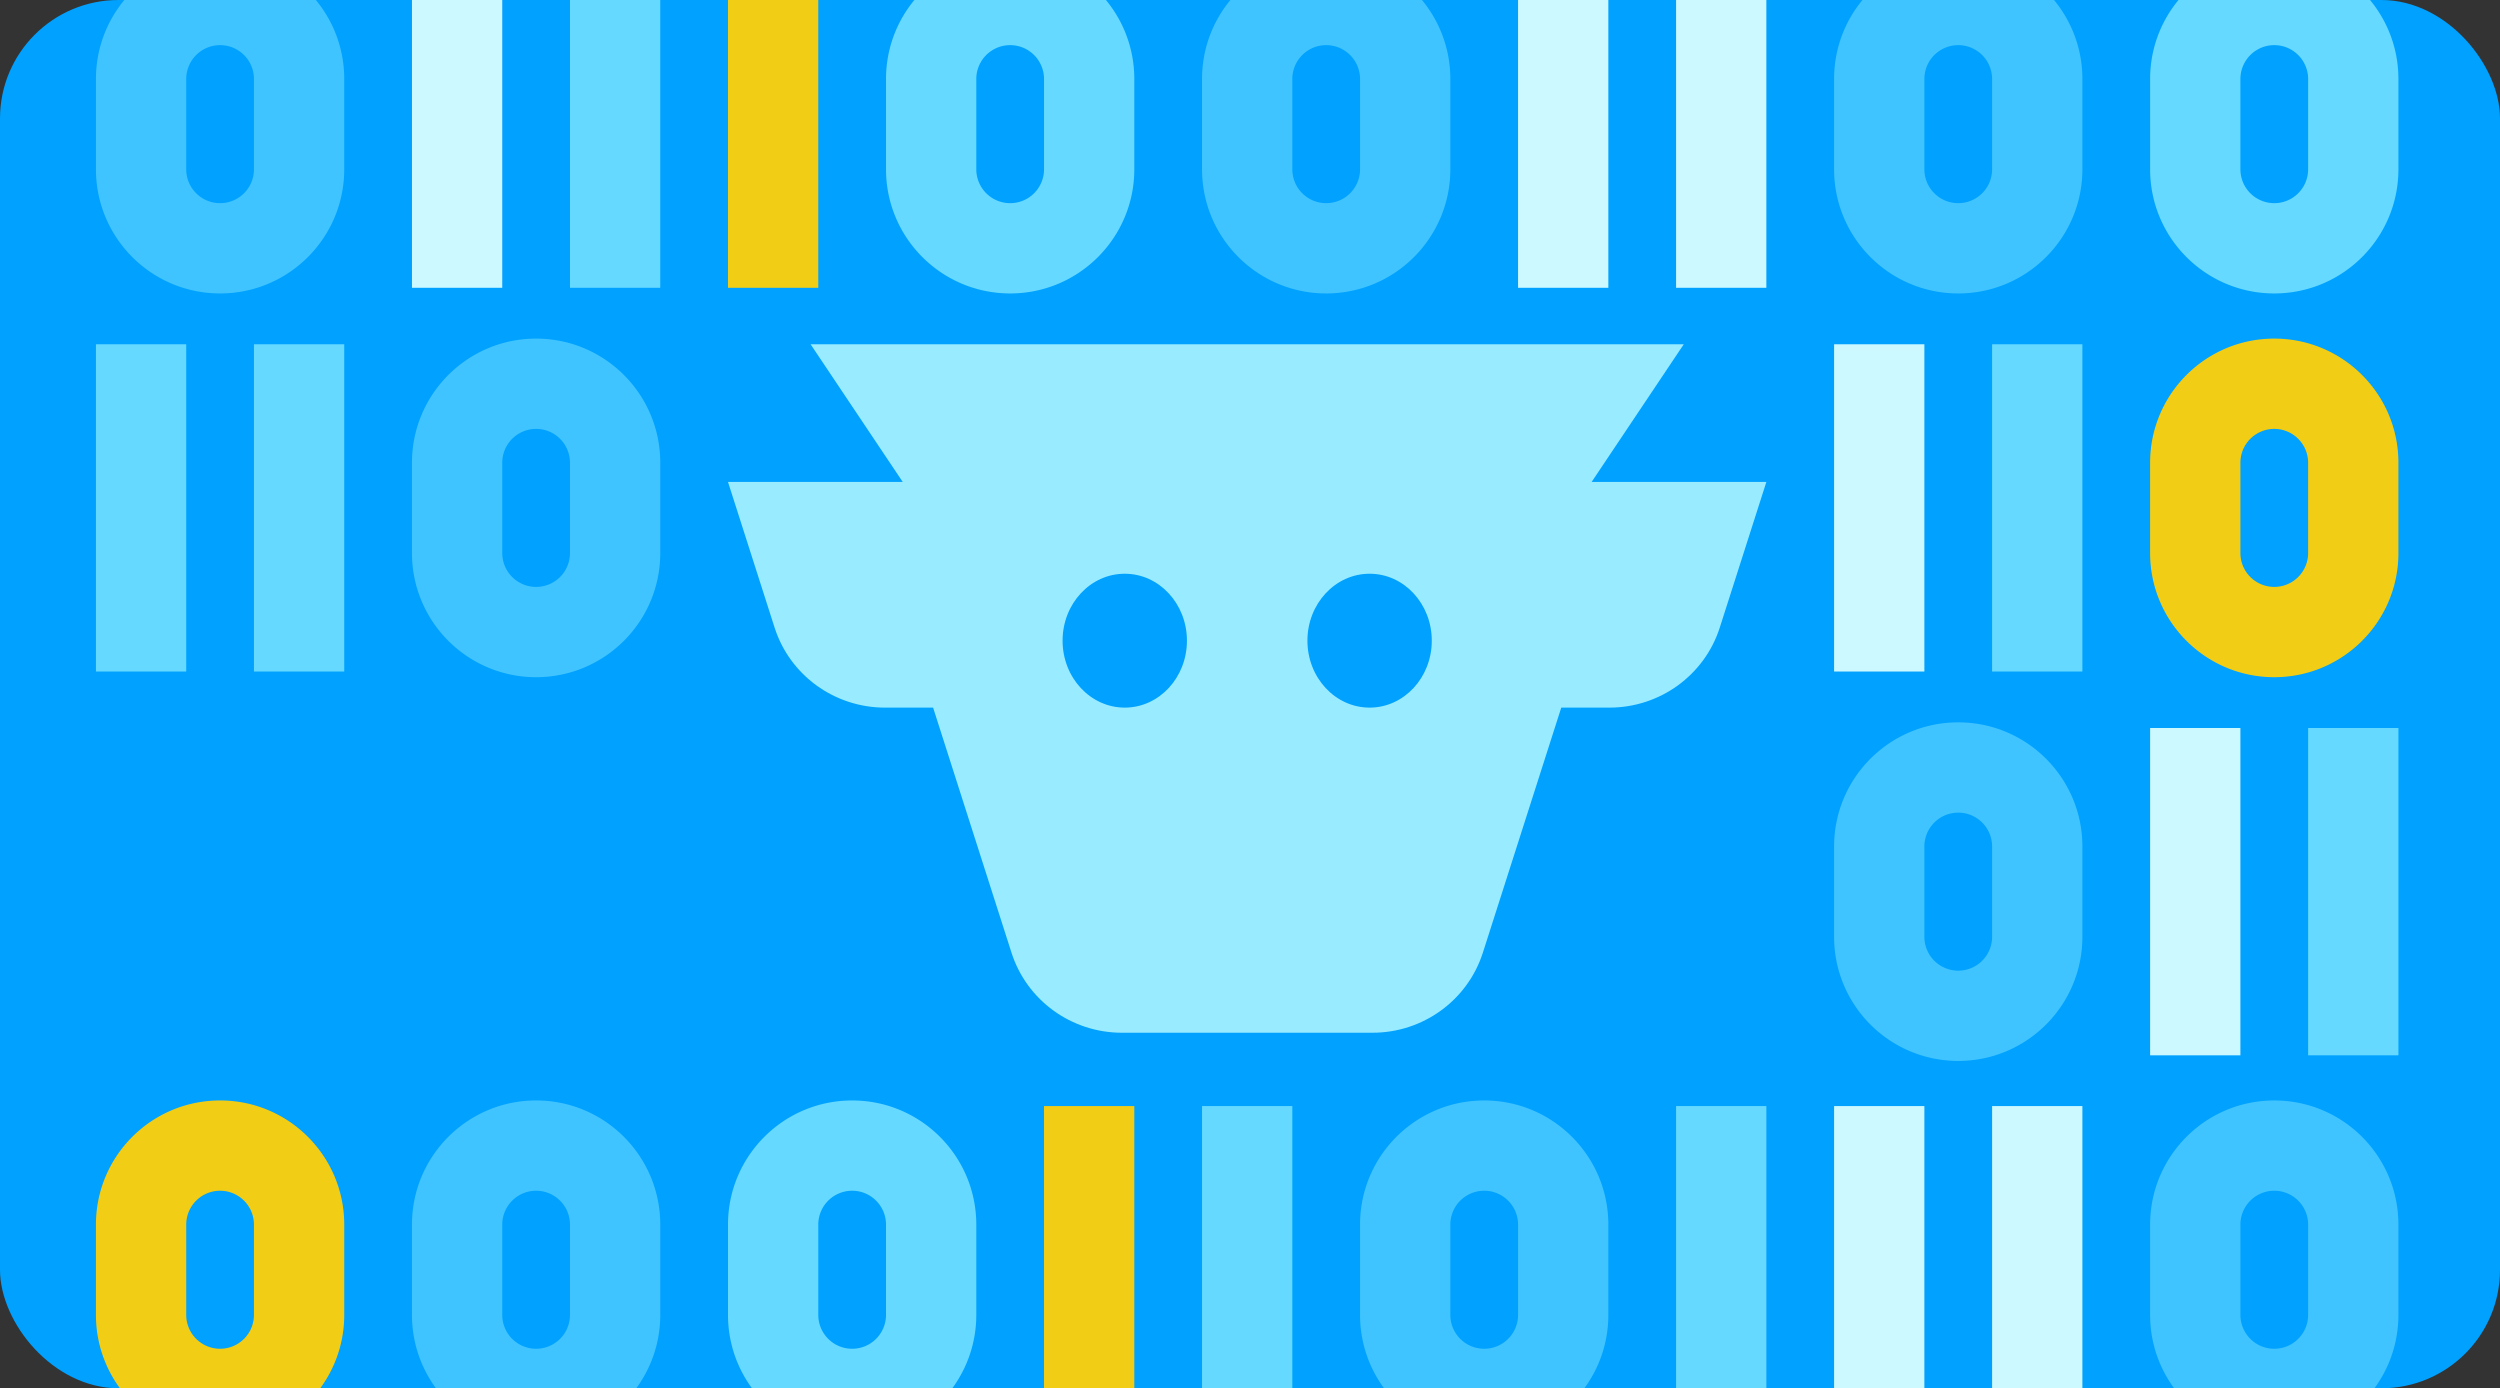 <svg xmlns="http://www.w3.org/2000/svg" fill="none" viewBox="0 0 443 246"><rect x="0" y="0" width="443" height="246" fill="#333333" stroke="none"/><g clip-path="url(#a)"><rect width="443" height="246" fill="#00A1FF" rx="21"/><path fill="#CCF8FF" d="M297-7h16v58h-16V-7Z"/><path fill="#65D9FF" d="M313 196h-16v58h16v-58Zm40-135h16v58h-16V61Zm72 68h-16v58h16v-58Z"/><path fill="#F2CD16" d="M129-7h16v58h-16V-7Zm72 203h-16v58h16v-58Z"/><path fill="#CCF8FF" d="M269-7h16v58h-16V-7Zm72 203h-16v58h16v-58ZM325 61h16v58h-16V61Zm72 68h-16v58h16v-58Z"/><path fill="#65D9FF" d="M101-7h16v58h-16V-7Zm128 203h-16v58h16v-58Z"/><path fill="#CCF8FF" d="M73-7h16v58H73V-7Zm280 203h16v58h-16v-58Z"/><path fill="#65D9FF" fill-rule="evenodd" d="M409 30V14a6 6 0 1 0-12 0v16a6 6 0 1 0 12 0Zm-6-38c-12.15 0-22 9.85-22 22v16c0 12.15 9.85 22 22 22s22-9.85 22-22V14c0-12.15-9.85-22-22-22Z" clip-rule="evenodd"/><path fill="#3FC4FF" fill-rule="evenodd" d="M409 233v-16a6 6 0 1 0-12 0v16a6 6 0 1 0 12 0Zm-6-38c-12.15 0-22 9.85-22 22v16c0 12.15 9.85 22 22 22s22-9.85 22-22v-16c0-12.15-9.85-22-22-22ZM353 30V14a6 6 0 1 0-12 0v16a6 6 0 1 0 12 0Zm-6-38c-12.15 0-22 9.85-22 22v16c0 12.15 9.85 22 22 22s22-9.85 22-22V14c0-12.15-9.85-22-22-22Zm-90 241v-16a6 6 0 1 1 12 0v16a6 6 0 1 1-12 0Zm6-38c12.15 0 22 9.85 22 22v16c0 12.15-9.85 22-22 22s-22-9.85-22-22v-16c0-12.15 9.85-22 22-22Z" clip-rule="evenodd"/><path fill="#F2CD16" fill-rule="evenodd" d="M409 98V82a6 6 0 1 0-12 0v16a6 6 0 1 0 12 0Zm-6-38c-12.15 0-22 9.85-22 22v16c0 12.15 9.85 22 22 22s22-9.85 22-22V82c0-12.15-9.85-22-22-22Z" clip-rule="evenodd"/><path fill="#3FC4FF" fill-rule="evenodd" d="M353 166v-16a6 6 0 1 0-12 0v16a6 6 0 1 0 12 0Zm-6-38c-12.15 0-22 9.85-22 22v16c0 12.15 9.85 22 22 22s22-9.85 22-22v-16c0-12.15-9.85-22-22-22Z" clip-rule="evenodd"/><path fill="#65D9FF" d="M17 119h16V61H17v58Zm28 0h16V61H45v58Z"/><path fill="#3FC4FF" fill-rule="evenodd" d="M89 82v16a6 6 0 1 0 12 0V82a6 6 0 0 0-12 0Zm6 38c12.15 0 22-9.85 22-22V82c0-12.15-9.85-22-22-22s-22 9.85-22 22v16c0 12.15 9.85 22 22 22Zm146-90V14a6 6 0 1 0-12 0v16a6 6 0 1 0 12 0Zm-6-38c-12.15 0-22 9.85-22 22v16c0 12.15 9.85 22 22 22s22-9.85 22-22V14c0-12.15-9.85-22-22-22ZM89 233v-16a6 6 0 1 1 12 0v16a6 6 0 1 1-12 0Zm6-38c12.15 0 22 9.85 22 22v16c0 12.15-9.85 22-22 22s-22-9.85-22-22v-16c0-12.15 9.85-22 22-22Z" clip-rule="evenodd"/><path fill="#65D9FF" fill-rule="evenodd" d="M185 30V14a6 6 0 1 0-12 0v16a6 6 0 1 0 12 0Zm-6-38c-12.15 0-22 9.85-22 22v16c0 12.15 9.85 22 22 22s22-9.85 22-22V14c0-12.15-9.85-22-22-22Zm-34 241v-16a6 6 0 1 1 12 0v16a6 6 0 1 1-12 0Zm6-38c12.15 0 22 9.85 22 22v16c0 12.15-9.85 22-22 22s-22-9.85-22-22v-16c0-12.15 9.85-22 22-22Z" clip-rule="evenodd"/><path fill="#3FC4FF" fill-rule="evenodd" d="M45 30V14a6 6 0 0 0-12 0v16a6 6 0 0 0 12 0ZM39-8C26.85-8 17 1.85 17 14v16c0 12.15 9.85 22 22 22s22-9.85 22-22V14C61 1.85 51.15-8 39-8Z" clip-rule="evenodd"/><path fill="#F2CD16" fill-rule="evenodd" d="M45 233v-16a6 6 0 1 0-12 0v16a6 6 0 1 0 12 0Zm-6-38c-12.15 0-22 9.85-22 22v16c0 12.15 9.85 22 22 22s22-9.85 22-22v-16c0-12.15-9.85-22-22-22Z" clip-rule="evenodd"/><path fill="#99ECFF" fill-rule="evenodd" d="M198.784 183c-8.937 0-16.845-5.739-19.548-14.186l-13.892-43.425h-8.541c-8.938 0-16.846-5.739-19.548-14.186L129 85.4h30.963L143.632 61h154.736l-16.331 24.4H313l-8.255 25.803c-2.702 8.447-10.61 14.186-19.548 14.186h-8.541l-13.892 43.425C260.061 177.261 252.153 183 243.216 183h-44.432Zm-10.495-69.472c0 6.55 4.933 11.861 11.017 11.861 6.085 0 11.018-5.311 11.018-11.861 0-6.551-4.933-11.861-11.018-11.861-6.084 0-11.017 5.31-11.017 11.861Zm65.422 0c0 6.55-4.933 11.861-11.017 11.861-6.085 0-11.018-5.311-11.018-11.861 0-6.551 4.933-11.861 11.018-11.861 6.084 0 11.017 5.31 11.017 11.861Z" clip-rule="evenodd"/></g><defs><clipPath id="a"><rect width="443" height="246" fill="#fff" rx="21"/></clipPath></defs></svg>